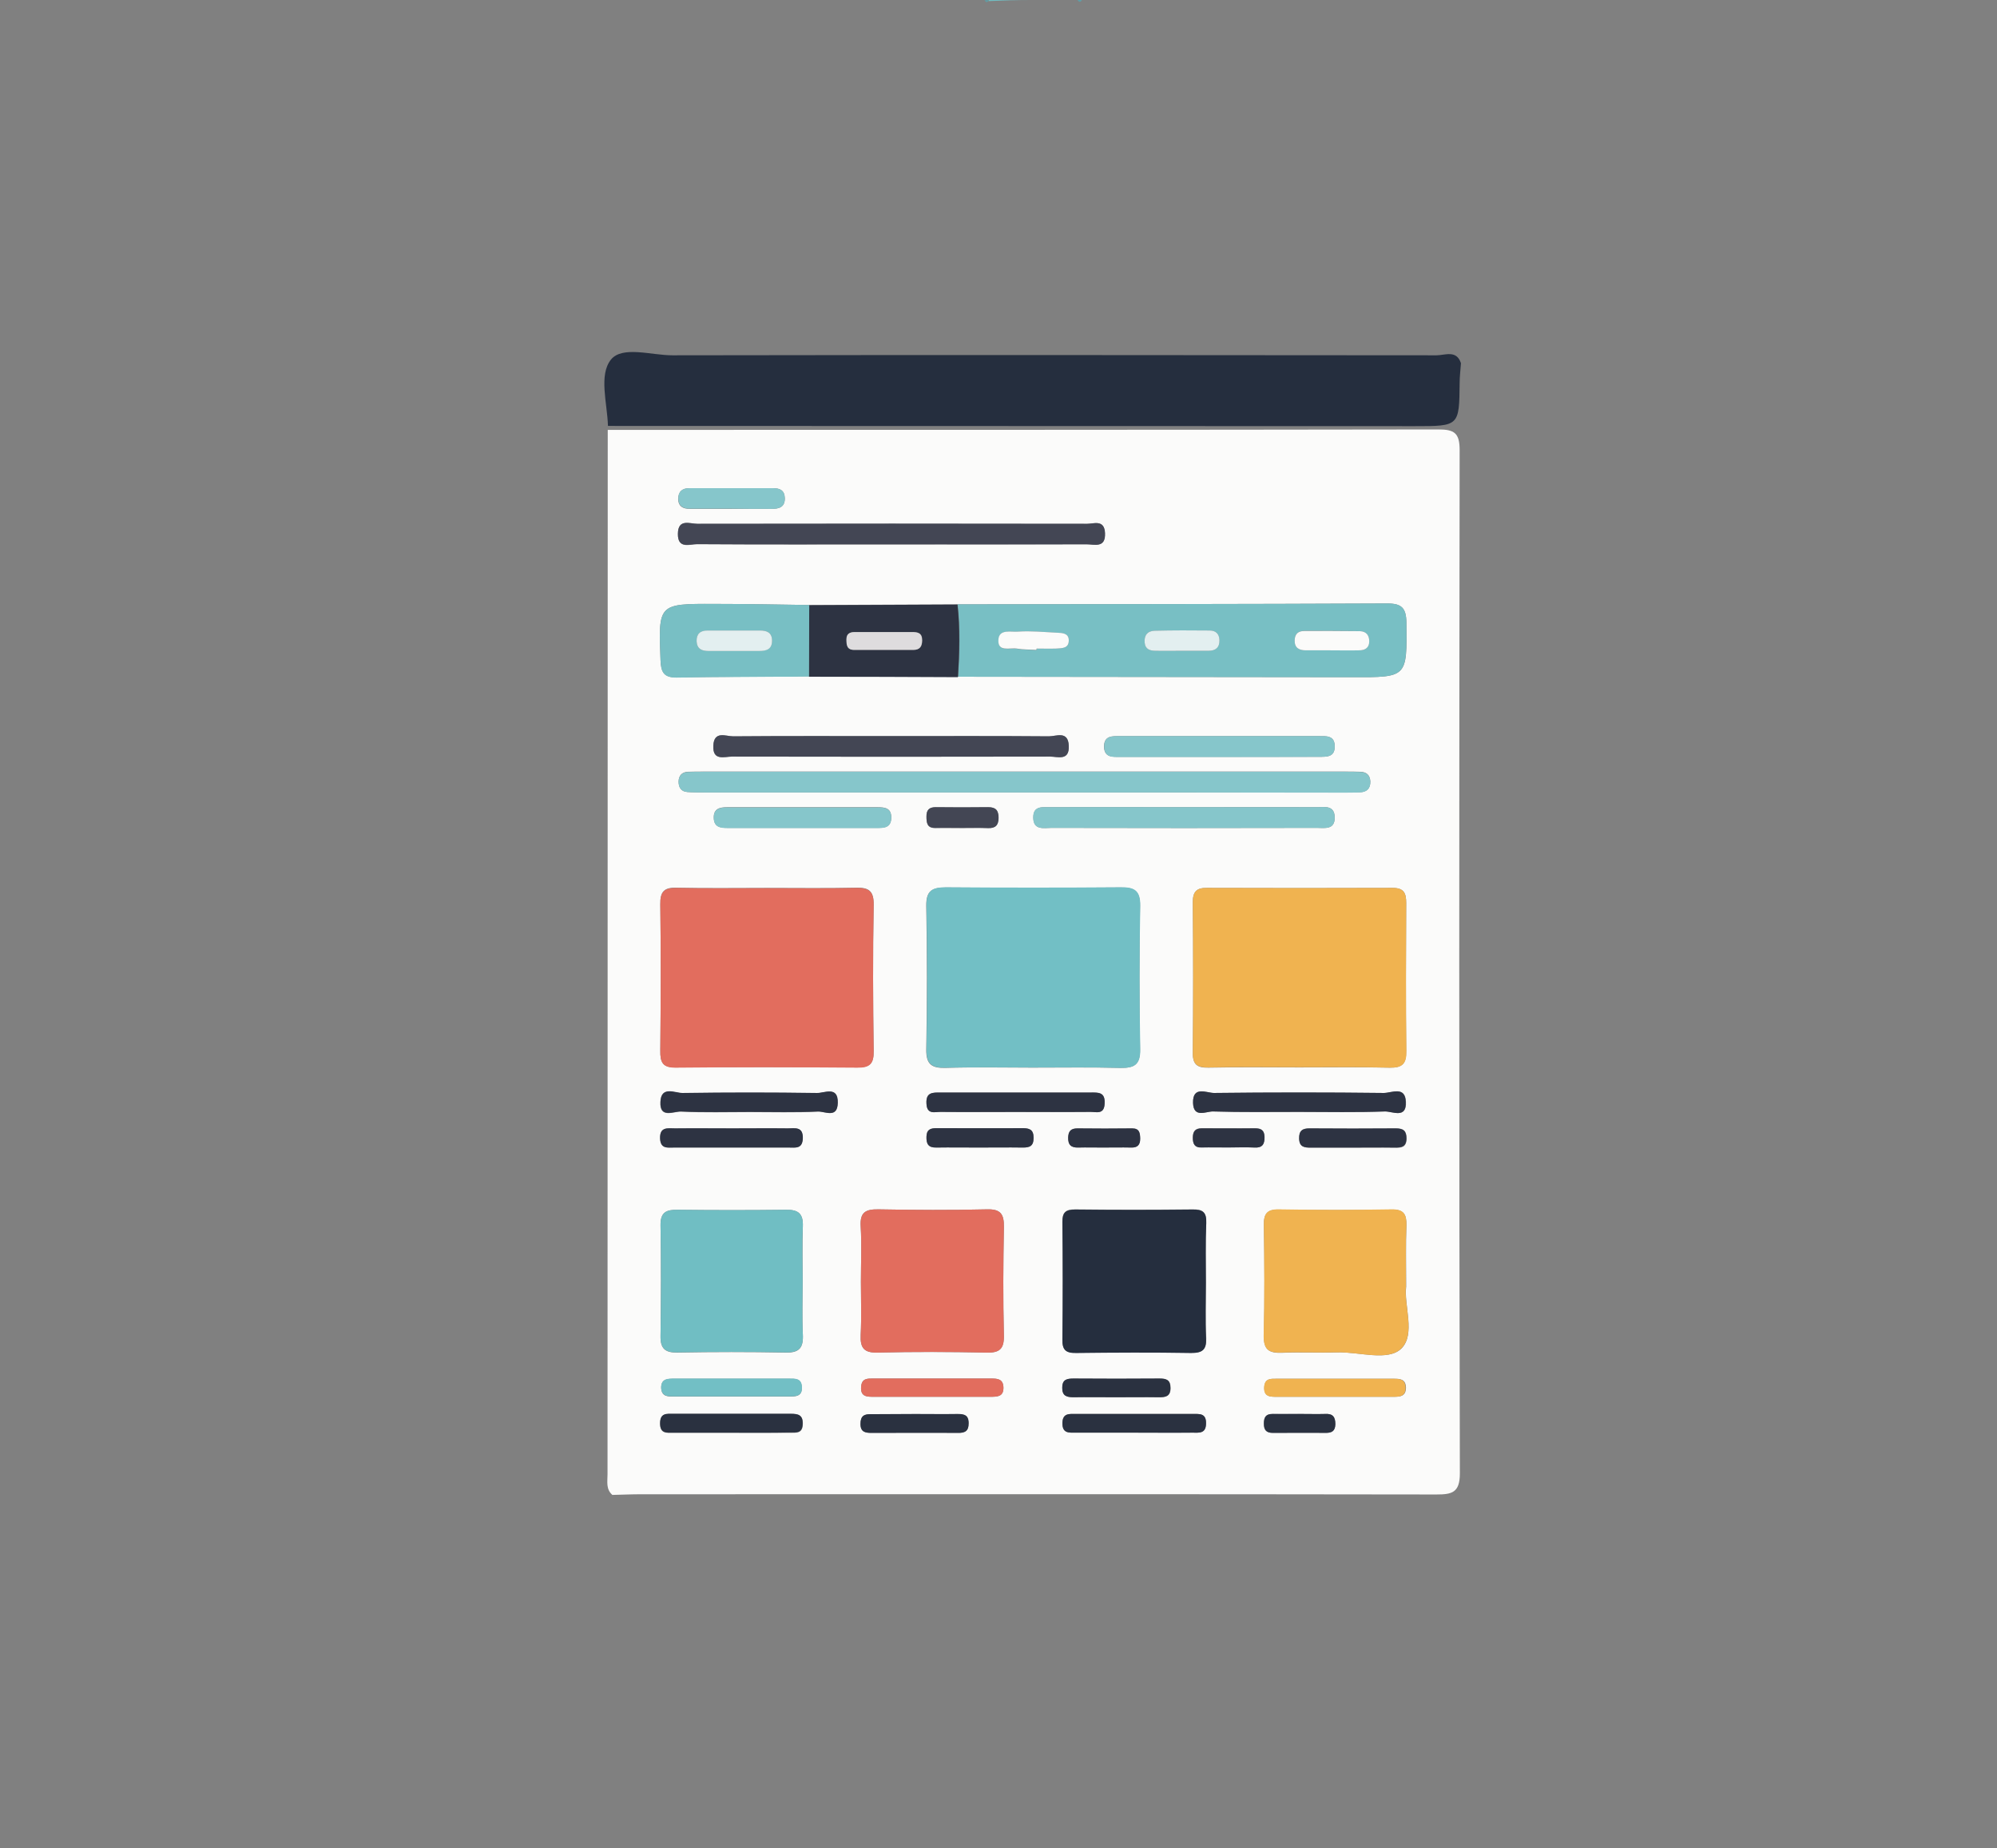 <?xml version="1.0" encoding="utf-8"?>
<!-- Generator: Adobe Illustrator 20.1.0, SVG Export Plug-In . SVG Version: 6.00 Build 0)  -->
<svg version="1.1" id="Layer_1" xmlns="http://www.w3.org/2000/svg" xmlns:xlink="http://www.w3.org/1999/xlink" x="0px" y="0px"
	 viewBox="0 0 907.9 840" style="enable-background:new 0 0 907.9 840;" xml:space="preserve">
<rect x="0" y="0" width="907.9" height="840" fill="#808080" stroke="none"/>
<style type="text/css">
	.st0{fill:#70BEC3;}
	.st1{fill:#5E9EA6;}
	.st2{fill:#FBFBFA;}
	.st3{fill:#252E3E;}
	.st4{fill:#F0B350;}
	.st5{fill:#72BFC5;}
	.st6{fill:#E26D5E;}
	.st7{fill:#78BFC4;}
	.st8{fill:#86C6CB;}
	.st9{fill:#2D3342;}
	.st10{fill:#434654;}
	.st11{fill:#2A3140;}
	.st12{fill:#E3EFF0;}
	.st13{fill:#DEDCDE;}
</style>
<g>
	<path class="st0" d="M468.8,0c-6.5,0-13,0.2-19.5,0.5c0-0.1,0.1-0.1,0.1-0.2c0.1-0.1,0.1-0.2,0.2-0.3H468.8z"/>
	<path class="st1" d="M491.9,0c-0.2,0.3-0.4,0.5-0.5,0.6c-0.4,0.3-0.7,0.3-1.1-0.1c-0.1-0.1-0.3-0.3-0.4-0.5H491.9z"/>
	<path class="st1" d="M449.6,0c0,0.1-0.1,0.2-0.2,0.3c0,0.1-0.1,0.1-0.1,0.2c-0.1,0.1-0.2,0.2-0.3,0.3c-0.1,0-0.2,0.1-0.2,0.1
		c-0.1,0-0.2,0-0.3,0h-0.1c-0.1,0-0.2-0.1-0.4-0.3c-0.1-0.1-0.3-0.3-0.4-0.5h2V0z"/>
	<path class="st2" d="M663.6,204.6c0-7.8-2.4-9.4-9.7-9.4c-125.9,0.2-251.7,0.2-377.6,0.2c0,158.2-0.1,316.5-0.1,474.7
		c0,3.3-0.8,6.8,2.2,9.4c4.4-0.1,8.7-0.3,13.1-0.3c120.5,0,241-0.1,361.5,0.1c7.1,0,10.7-0.8,10.7-9.6
		C663.3,514.8,663.4,359.7,663.6,204.6z M313.4,221.9c12.7,0,25.4,0,38.1,0c3.1,0,5.2,1,5.3,4.5c0.1,4.2-2.7,4.9-6,4.9
		c-6,0-12,0-18.1,0l0,0c-6.4,0-12.7,0-19.1,0c-3,0-5.2-1-5.3-4.5C308.4,223.3,310.3,221.9,313.4,221.9z M317,238.1
		c59-0.1,118-0.1,177.1,0c3.1,0,7.9-2.1,8.2,4.2c0.3,7-4.8,5.1-8.4,5.1c-29.5,0.1-59,0.1-88.5,0.1s-59,0.1-88.5-0.1
		c-3.4,0-8.8,2.3-8.7-4.7C308.2,235.6,313.6,238.1,317,238.1z M324.8,274.5c14.4,0,28.7,0.3,43.1,0.5c22.5-0.1,45-0.2,67.5-0.3
		c65.1-0.1,130.2-0.1,195.3-0.4c6.5,0,8.6,2,8.7,8.7c0.3,24.9,0.5,24.9-24.6,24.8c-29.9,0-59.8-0.1-89.6-0.1
		c-29.9,0-59.7-0.1-89.6-0.1c-22.6,0-45.2-0.1-67.8-0.2c-5,0-10,0.1-15,0.1s-10,0-15,0.1c-10,0.1-20,0.1-30.1,0.3
		c-5.9,0.1-7.2-2.4-7.4-7.8C299.3,274.5,299.1,274.4,324.8,274.5z M518.3,477c0.1,6.9-2.6,8.5-8.9,8.4c-13.4-0.3-26.8-0.1-40.2-0.1
		c-13.1,0-26.1-0.3-39.2,0.1c-6.2,0.2-9-1.4-8.9-8.3c0.4-21.8,0.4-43.5,0-65.3c-0.1-6.9,2.6-8.4,8.9-8.4c26.5,0.2,52.9,0.2,79.4,0
		c6.2-0.1,9,1.4,8.9,8.4C517.9,433.4,517.9,455.2,518.3,477z M518.3,517.5c0,2.9-1.2,4.2-4.1,4.1c-4.3-0.1-8.6,0-12.9,0
		c-3.7,0-7.3-0.1-10.9,0c-3.4,0.2-4.8-1.2-4.7-4.6c0.1-2.9,1.3-4.1,4.2-4.1c8.3,0.1,16.6,0.1,24.9,0
		C517.9,512.9,518.3,514.8,518.3,517.5z M320.5,360.2c-2.7,0-5.4,0-8-0.2c-2.8-0.2-4-2-4-4.8c0.1-2.8,1.6-4.3,4.3-4.4
		c2.3-0.1,4.7-0.1,7-0.1c97.2,0,194.5,0,291.7,0c2.3,0,4.7,0,7,0.1c2.7,0.1,4.3,1.4,4.5,4.3c0.1,3.4-1.7,4.9-4.8,5
		c-2.7,0.1-5.4,0.1-8,0.1H465.3C417,360.2,368.7,360.2,320.5,360.2z M405.2,371.5c0,5-3.6,4.8-7,4.8c-4.7,0-9.5,0-14.2,0
		c-6.3,0-12.6,0-19,0c-5.7,0-11.4,0-17.1,0s-11.4,0-17.1,0c-3.2,0-6.2-0.3-6.3-4.6c-0.1-4.2,2.8-4.8,6.1-4.8c22.8,0,45.6,0,68.3,0
		C402.2,366.9,405.2,367.2,405.2,371.5z M509.1,334.6c30.2,0,60.3,0,90.5,0c3.3,0,7.2-0.4,7.2,4.6c0.1,5-3.7,4.8-7.1,4.8
		c-15.1,0-30.2,0-45.3,0s-30.2,0-45.3,0c-3.3,0-7.1,0.4-7.2-4.7C502,334.3,505.7,334.6,509.1,334.6z M405.6,334.6
		c23.8,0,47.5-0.1,71.3,0.1c3.3,0,8.7-2.7,9,4.3s-5,4.9-8.5,4.9c-48.2,0.1-96.4,0.1-144.6,0c-3.5,0-8.8,2.1-8.5-4.9s5.7-4.3,9-4.3
		C357.4,334.5,381.5,334.6,405.6,334.6z M425.3,366.9c8,0.1,15.9,0.1,23.9,0c3.4,0,4.7,1.4,4.7,4.8s-1.4,4.8-4.7,4.7
		c-3.7-0.1-7.5,0-11.2,0c-0.2,0-0.5,0-0.7,0c-1.3,0-2.5,0-3.8,0c-2.7,0-5.5,0-8.2,0c-3.8,0.1-4.1-2.3-4.1-5.2
		C421.1,368.2,422.4,366.9,425.3,366.9z M478,376.3c-3.4,0-8.1,1.2-8.2-4.6c-0.1-5.8,4.6-4.7,8-4.8c20.1-0.1,40.3,0,60.4,0
		s40.3-0.1,60.4,0c3.4,0,8.1-1.1,8.2,4.6c0.1,5.8-4.6,4.8-8.1,4.8C558.5,376.4,518.2,376.4,478,376.3z M542.3,410
		c0-4.8,1.8-6.5,6.4-6.4c28.2,0.1,56.3,0.1,84.5,0c5.1,0,6.1,2.4,6.1,6.8c-0.1,22.4-0.2,44.9,0,67.4c0.1,5.7-1.8,7.6-7.5,7.5
		c-13.7-0.3-27.5-0.1-41.2-0.1s-27.5-0.2-41.2,0.1c-5.1,0.1-7.2-1.4-7.1-6.8C542.5,455.6,542.5,432.8,542.3,410z M551.9,496.8
		c25.8-0.3,51.5-0.3,77.3,0c3.5,0,9.7-3.3,10,4c0.4,7.9-6.2,4.3-9.5,4.4c-13,0.4-26.1,0.2-39.1,0.2s-26.1,0.2-39.1-0.2
		c-3.1-0.1-8.9,3.2-9.1-3.9C542.2,493.4,548.6,496.8,551.9,496.8z M595.5,512.9c13.1,0.1,26.1,0.1,39.2,0c3.4,0,4.8,1.1,4.8,4.7
		c-0.1,3.9-2.3,4.2-5.3,4.1c-6.7-0.1-13.4,0-20.1,0c-6,0-12,0-18.1,0c-2.9,0-5.2-0.2-5.3-4.1C590.6,513.8,592.2,512.8,595.5,512.9z
		 M365,647.5c-0.2,4.2-3,3.7-5.6,3.8c-5.5,0-11.1,0-16.6,0h-10.5c-4.3,0-8.7,0-13.1,0h-13.1c-3,0-6.1,0.5-6-4.3
		c0-4.8,3.1-4.3,6.1-4.3c17.7,0,35.5,0,53.2,0C363,642.6,365.2,643.2,365,647.5z M300.3,557c-0.1-6.1,2.7-7.2,7.9-7.1
		c16.4,0.2,32.8,0.2,49.2,0c5.6-0.1,7.8,1.8,7.6,7.5c-0.3,8.3-0.1,16.7-0.1,25.1c0,8-0.3,16.1,0.1,24.1c0.3,6-1.6,8.4-7.9,8.2
		c-16.4-0.3-32.8-0.3-49.2,0c-5.6,0.1-7.7-1.9-7.6-7.5C300.5,590.4,300.6,573.7,300.3,557z M358.5,634.8c-17.3,0-34.7,0-52,0
		c-2.6,0-5.6,0.2-5.9-3.7c-0.2-4.5,3.1-4.4,6.1-4.4c8.3,0,16.7,0,25,0c9,0,18,0,27,0c2.7,0,5.6-0.2,5.8,3.7
		C364.9,634.9,361.5,634.8,358.5,634.8z M358.7,521.6c-17.4,0-34.9,0-52.3,0c-2.9,0-6.1,0.7-6.3-4.1c-0.2-5.5,3.6-4.6,6.8-4.6
		c3.8,0,7.5,0,11.3,0c4.9,0,9.9,0,14.8,0c8.4,0,16.8-0.1,25.1,0c3.2,0,7-1,6.8,4.6C364.8,522.3,361.6,521.6,358.7,521.6z
		 M371.9,505.3c-10.3,0.5-20.7,0.2-31.1,0.2s-20.7,0.3-31.1-0.2c-3.4-0.2-9.9,3.4-9.5-4.4c0.3-7.4,6.6-4,10-4
		c20.4-0.3,40.8-0.3,61.1,0c3.4,0,9.7-3.4,9.5,4.5C380.8,508.5,375.1,505.1,371.9,505.3z M307.3,485.2c-6.1,0.1-7.2-2.4-7.1-7.8
		c0.2-22.1,0.3-44.3,0-66.4c-0.1-5.7,1.7-7.7,7.4-7.5c13.7,0.3,27.5,0.1,41.2,0.1c13.4,0,26.8,0.2,40.2-0.1c5.9-0.2,8.3,1.3,8.2,7.8
		c-0.4,22.1-0.3,44.3,0,66.4c0.1,5.7-1.7,7.5-7.4,7.5C362.3,485,334.8,485,307.3,485.2z M435.4,651.3c-13-0.1-26,0-39,0
		c-2.8,0-5.2-0.2-5.2-4.1c0-3.7,1.8-4.5,4.9-4.4c6.7,0.1,13.3,0,20,0c6.3,0,12.7,0.1,19,0c3,0,5.2,0.3,5.2,4.2
		C440.4,650.5,438.6,651.3,435.4,651.3z M450.8,634.9h-28.2c-2.4,0-4.8,0-7.3,0c-6,0-11.9,0-17.9,0c-3.1,0-6.3,0.1-5.9-4.6
		c0.3-4,3.1-3.7,5.8-3.7c17.8,0,35.6,0,53.4,0c2.8,0,5.4,0.2,5.5,4.1C456.2,634.7,453.6,634.9,450.8,634.9z M448.3,614.8
		c-16.4-0.3-32.8-0.4-49.2,0c-6.3,0.2-8.1-2.1-7.8-8.1c0.4-8,0.1-16,0.1-24.1c0-8.4,0.4-16.8-0.1-25.1c-0.4-6.4,2.1-7.9,8.1-7.8
		c16.4,0.3,32.8,0.4,49.2,0c6.4-0.2,7.9,2.2,7.8,8.1c-0.3,16.4-0.4,32.8,0,49.2C456.5,613.3,454.3,615,448.3,614.8z M464.9,521.6
		c-6.7-0.1-13.4,0-20.1,0c-6.4,0-12.7-0.1-19.1,0c-3.6,0.1-4.6-1.6-4.5-4.9c0-3.2,1.7-3.9,4.5-3.9c13.1,0,26.1,0,39.2,0
		c3.1,0,5,0.6,5,4.4S468.1,521.7,464.9,521.6z M461.7,505.5c-11.4,0-22.7,0.1-34.1-0.1c-2.7,0-6.2,1.3-6.4-3.8c-0.3-5.2,2.9-5,6.4-5
		c22.7,0,45.5,0,68.2,0c3.5,0,6.7-0.3,6.4,5c-0.2,5.1-3.7,3.8-6.4,3.8C484.4,505.5,473.1,505.5,461.7,505.5z M542.1,651.2
		c-9,0-18,0-27,0c-8.7,0-17.4,0-26,0c-3.1,0-6.1,0.4-6.1-4.3s3.2-4.2,6.2-4.2c17.7,0,35.4,0,53.1,0c3,0,6.1-0.4,6,4.3
		C548.2,651.8,545,651.2,542.1,651.2z M483,630.8c0-3.8,2.1-4.2,5.2-4.2c13,0.1,26,0.1,39,0c3,0,5,0.5,5,4.3c0,3.9-2.3,4.2-5.1,4.2
		c-6.7,0-13.3,0-20,0c-6.3,0-12.7-0.1-19,0C485,635.1,482.9,634.5,483,630.8z M541.5,614.9c-17.4-0.3-34.8-0.3-52.2,0
		c-4.8,0.1-6.4-1.4-6.3-6.2c0.2-17.7,0.2-35.5,0-53.3c-0.1-4.4,1.5-5.7,5.8-5.7c17.8,0.2,35.5,0.2,53.3,0c4.7-0.1,6.5,1.2,6.3,6.2
		c-0.4,9-0.1,18.1-0.1,27.1c0,8.4-0.3,16.8,0.1,25.1C548.6,613.5,546.6,615,541.5,614.9z M570.3,521.6c-1.6-0.1-3.2-0.1-4.8-0.1
		c-2.4,0-4.8,0-7.3,0c-1.2,0-2.4,0-3.6,0c-2.8,0-5.6,0-8.4,0c-3.1,0.1-3.9-1.6-3.9-4.4c0-2.9,1.1-4.3,4.1-4.3c8,0,16,0,24.1,0
		c2.8,0,4.3,0.8,4.4,3.9C574.9,520.1,573.8,521.8,570.3,521.6z M602.7,651.3c-8-0.1-16,0-24,0c-2.9,0-4.1-1.2-4.1-4.2
		c0-2.8,0.8-4.4,3.9-4.4c4.3,0.1,8.7,0,13,0c3.7,0,7.3,0.1,11,0c3.5-0.2,4.6,1.4,4.6,4.7C607,650.5,605.4,651.3,602.7,651.3z
		 M633.9,634.9h-27.1c-2.4,0-4.8,0-7.1,0c-6.3,0-12.6,0-18.9,0c-3,0-6.3,0.2-6-4.5c0.3-4,3.1-3.7,5.8-3.7c17.7,0,35.4,0,53.1,0
		c2.8,0,5.4,0.1,5.5,4C639.2,634.6,636.7,634.9,633.9,634.9z M637.1,613c-6.1,5.9-19.2,1.4-29.1,1.7c-8.4,0.3-16.8-0.2-25.1,0.2
		c-5.8,0.2-8.4-1.2-8.3-7.7c0.4-16.7,0.3-33.5,0-50.3c-0.1-5.1,1.4-7.2,6.8-7.1c17.1,0.3,34.2,0.3,51.3,0c5.5-0.1,6.8,2.2,6.7,7.1
		c-0.3,8.7-0.1,17.4-0.1,27.9C638.2,593.3,643.7,606.5,637.1,613z"/>
	<path class="st3" d="M664.2,165.1c-0.2,3-0.6,6-0.6,9c-0.2,19.6-0.2,19.6-20.3,19.6c-122.3,0-244.6-0.1-366.9-0.1
		c-0.3-10.3-4.3-23.2,1.4-30.2c5.2-6.3,18.3-1.9,27.9-1.9c115.8-0.2,231.6-0.1,347.4,0C656.9,161.5,662.2,158.9,664.2,165.1z"/>
	<path class="st4" d="M590.6,485.1c-13.7,0-27.5-0.2-41.2,0.1c-5.1,0.1-7.2-1.4-7.1-6.8c0.2-22.8,0.2-45.6,0-68.4
		c0-4.8,1.8-6.5,6.5-6.4c28.1,0.1,56.3,0.1,84.4,0c5.1,0,6.1,2.4,6.1,6.8c-0.1,22.5-0.2,44.9,0.1,67.4c0.1,5.7-1.8,7.6-7.5,7.5
		C618.1,484.9,604.4,485.1,590.6,485.1z"/>
	<path class="st5" d="M469.3,485.2c-13.1,0-26.1-0.2-39.2,0.1c-6.2,0.2-9-1.4-8.9-8.3c0.4-21.8,0.4-43.5,0-65.3
		c-0.1-6.9,2.6-8.4,8.9-8.4c26.5,0.2,52.9,0.2,79.4,0c6.2-0.1,9,1.4,8.9,8.4c-0.4,21.8-0.4,43.5,0,65.3c0.1,6.9-2.6,8.5-8.9,8.4
		C496.1,485,482.7,485.2,469.3,485.2z"/>
	<path class="st6" d="M348.8,403.7c13.4,0,26.8,0.2,40.2-0.1c5.9-0.1,8.3,1.3,8.2,7.8c-0.4,22.1-0.3,44.3,0,66.4
		c0.1,5.7-1.7,7.6-7.4,7.5c-27.5-0.2-55-0.3-82.5,0c-6.1,0.1-7.2-2.4-7.1-7.8c0.2-22.1,0.3-44.3,0-66.4c-0.1-5.7,1.7-7.6,7.4-7.5
		C321.3,403.9,335.1,403.7,348.8,403.7z"/>
	<path class="st7" d="M639.4,283c-0.1-6.7-2.2-8.7-8.7-8.7c-65.1,0.3-130.2,0.3-195.3,0.4c1.2,11,0.9,21.9,0.2,32.9l0,0
		c29.9,0,59.8,0.1,89.6,0.1c29.9,0,59.7,0.1,89.6,0.1C639.9,307.9,639.6,307.9,639.4,283z M462.8,287.1c5.9-0.4,11.9,0.2,17.9,0.5
		c2.3,0.1,5.1,0.2,5.2,3.3c0.1,3.9-3,3.7-5.7,3.9c-3,0.1-6,0-8.9,0c0,0.2,0,0.4,0,0.7c-3-0.2-6-0.1-8.9-0.6c-3.2-0.5-8.7,1.7-8.4-4
		C454.1,285.8,459.6,287.4,462.8,287.1z M549.5,295.8c-1.6,0-3.1,0-4.7,0c-2.5,0-4.9,0-7.4,0c-1.3,0-2.5,0-3.7,0c-2.8,0-5.5,0-8.3,0
		c-2.5,0-4.7-0.6-5-3.7c-0.3-3.3,1.3-5.3,4.5-5.4c8.4-0.2,16.8-0.2,25.1-0.1c2.7,0,4.3,1.5,4.4,4.3
		C554.5,294.3,552.7,295.8,549.5,295.8z M617.9,295.6c-4.4,0-8.7,0-13.1,0c-3.7,0-7.4,0-11.1,0c-3.1,0-5.2-1.1-5.1-4.6
		c0-3,1.7-4.2,4.5-4.3c8.4,0,16.8,0,25.2,0.2c2.7,0.1,4.2,1.7,4.2,4.6C622.4,294.6,620.6,295.6,617.9,295.6z"/>
	<path class="st6" d="M391.4,582.6c0-8.4,0.4-16.7-0.1-25.1c-0.4-6.4,2.1-7.9,8.1-7.8c16.4,0.3,32.8,0.4,49.2,0
		c6.4-0.2,7.9,2.2,7.8,8.1c-0.3,16.4-0.4,32.8,0,49.2c0.2,6.3-2.1,8-8.1,7.8c-16.4-0.4-32.8-0.4-49.2,0c-6.3,0.2-8.1-2.1-7.8-8.1
		C391.7,598.7,391.4,590.7,391.4,582.6z"/>
	<path class="st0" d="M364.9,582.4c0,8-0.3,16.1,0.1,24.1c0.3,6-1.6,8.4-7.9,8.2c-16.4-0.3-32.8-0.3-49.2,0
		c-5.6,0.1-7.7-1.9-7.6-7.5c0.3-16.7,0.3-33.4,0-50.2c-0.1-6.1,2.7-7.2,7.9-7.1c16.4,0.2,32.8,0.2,49.2,0c5.6-0.1,7.8,1.8,7.6,7.5
		C364.6,565.7,364.9,574,364.9,582.4z"/>
	<path class="st3" d="M548.2,583.1c0,8.4-0.3,16.8,0.1,25.1c0.3,5.4-1.7,6.8-6.8,6.8c-17.4-0.3-34.8-0.2-52.2,0
		c-4.8,0.1-6.4-1.4-6.3-6.2c0.2-17.7,0.2-35.5,0-53.3c0-4.4,1.5-5.7,5.8-5.7c17.7,0.2,35.5,0.2,53.3,0c4.7-0.1,6.5,1.2,6.3,6.2
		C548,565,548.2,574,548.2,583.1z"/>
	<path class="st4" d="M639.2,584.8c-1,8.5,4.5,21.7-2.2,28.2c-6.1,5.9-19.2,1.4-29.1,1.7c-8.4,0.2-16.8-0.2-25.1,0.1
		c-5.8,0.2-8.4-1.1-8.3-7.7c0.4-16.7,0.3-33.5,0.1-50.3c-0.1-5.1,1.4-7.2,6.8-7.1c17.1,0.3,34.2,0.3,51.3,0c5.5-0.1,6.8,2.2,6.7,7.1
		C639,565.6,639.2,574.3,639.2,584.8z"/>
	<path class="st8" d="M465.3,360.2c-48.3,0-96.6,0-144.8,0c-2.7,0-5.4,0-8-0.2c-2.8-0.2-4-2-4-4.7c0.1-2.8,1.6-4.3,4.3-4.4
		c2.3-0.1,4.7-0.1,7-0.1c97.2,0,194.4,0,291.7,0c2.3,0,4.7,0,7,0.1c2.7,0.1,4.3,1.4,4.5,4.3c0.1,3.4-1.7,4.9-4.8,5
		c-2.7,0.1-5.4,0.1-8,0.1C561.8,360.2,513.6,360.2,465.3,360.2z"/>
	<path class="st9" d="M435.3,274.8c-22.5,0.1-45,0.2-67.5,0.3c0,10.8-0.1,21.6-0.1,32.5l0,0c22.6,0,45.2,0.1,67.8,0.2l0,0
		C436.2,296.7,436.5,285.7,435.3,274.8z M384.9,290.6c0-2.6,1.6-3.3,3.8-3.3c2.3,0,4.6,0,7,0h7c2,0,4,0,6,0s4,0,6,0
		c2.5,0,4.6,0.3,4.6,3.7c0,2.9-1.1,4.4-4,4.4c-9,0-17.9,0-26.8,0C385.1,295.4,384.9,293.1,384.9,290.6z"/>
	<path class="st10" d="M405.4,247.4c-29.5,0-59,0.1-88.5-0.1c-3.4,0-8.8,2.3-8.7-4.7c0.1-7,5.5-4.5,8.9-4.5
		c59-0.1,118.1-0.1,177.1,0c3.1,0,7.9-2.1,8.2,4.2c0.3,7-4.8,5.1-8.4,5.1C464.4,247.5,434.9,247.4,405.4,247.4z"/>
	<path class="st7" d="M324.8,274.5c-25.6-0.1-25.5,0-24.5,25.7c0.2,5.4,1.5,7.9,7.4,7.8c10-0.2,20-0.3,30.1-0.3c5,0,10-0.1,15-0.1
		s10,0,15-0.1l0,0c0-10.8,0.1-21.7,0.1-32.5C353.5,274.8,339.1,274.5,324.8,274.5z M345.1,295.9h-11c-2,0-4,0-6,0s-4,0-6,0
		c-3,0-5.2-0.9-5.4-4.4c-0.1-3.4,1.7-4.8,4.9-4.9c8,0,16,0,24,0c3,0,5.3,0.9,5.4,4.4C351.1,295.1,348.4,295.8,345.1,295.9z"/>
	<path class="st10" d="M405.6,334.6c23.8,0,47.5-0.1,71.3,0.1c3.3,0,8.7-2.7,9,4.3s-5,4.9-8.5,4.9c-48.2,0.1-96.4,0.1-144.6,0
		c-3.5,0-8.8,2.1-8.5-4.9s5.7-4.3,9-4.3C357.4,334.5,381.5,334.6,405.6,334.6z"/>
	<path class="st8" d="M538.2,366.9c20.1,0,40.3,0,60.4,0c3.4,0,8.1-1.1,8.2,4.6c0.1,5.8-4.6,4.8-8.1,4.8c-40.3,0.1-80.5,0.1-120.8,0
		c-3.4,0-8.1,1.2-8.2-4.6c-0.1-5.8,4.6-4.7,8-4.8C498,366.8,518.1,366.9,538.2,366.9z"/>
	<path class="st8" d="M554.5,344.1c-15.1,0-30.2,0-45.3,0c-3.3,0-7.1,0.4-7.2-4.7c-0.1-5,3.7-4.8,7.1-4.8c30.2,0,60.4,0,90.5,0
		c3.3,0,7.2-0.4,7.2,4.6c0.1,5-3.7,4.8-7.1,4.8C584.7,344.1,569.6,344.1,554.5,344.1z"/>
	<path class="st9" d="M590.6,505.4c-13,0-26.1,0.2-39.1-0.2c-3.1-0.1-8.9,3.2-9.1-3.9c-0.2-7.9,6.2-4.5,9.5-4.5
		c25.7-0.3,51.5-0.3,77.2,0c3.5,0,9.7-3.3,10,4c0.4,7.9-6.1,4.3-9.5,4.4C616.7,505.7,603.6,505.4,590.6,505.4z"/>
	<path class="st9" d="M461.7,505.4c-11.4,0-22.7,0.1-34.1,0c-2.7,0-6.2,1.3-6.4-3.8c-0.3-5.2,2.9-5,6.4-5c22.7,0,45.5,0,68.2,0
		c3.5,0,6.7-0.3,6.4,5c-0.2,5.1-3.7,3.8-6.4,3.8C484.4,505.5,473.1,505.4,461.7,505.4z"/>
	<path class="st8" d="M365,376.4c-11.4,0-22.8,0-34.2,0c-3.2,0-6.2-0.3-6.3-4.6c-0.1-4.2,2.8-4.8,6.1-4.8c22.8,0,45.6,0,68.4,0
		c3.2,0,6.2,0.3,6.2,4.6c0,5-3.6,4.8-7,4.8C387.1,376.4,376.1,376.4,365,376.4z"/>
	<path class="st9" d="M340.9,505.4c-10.4,0-20.7,0.3-31.1-0.2c-3.4-0.2-9.9,3.4-9.5-4.4c0.3-7.4,6.6-4,10-4
		c20.4-0.3,40.8-0.3,61.1,0c3.4,0.1,9.7-3.4,9.5,4.5c-0.2,7.2-5.9,3.8-9.1,3.9C361.6,505.7,351.2,505.4,340.9,505.4z"/>
	<path class="st9" d="M333.1,512.9c8.4,0,16.8-0.1,25.1,0c3.2,0,7-1,6.8,4.6c-0.2,4.8-3.4,4.1-6.3,4.1c-17.4,0-34.9,0-52.3,0
		c-2.9,0-6.1,0.7-6.3-4.1c-0.2-5.5,3.6-4.6,6.8-4.6C315.6,512.8,324.3,512.9,333.1,512.9z"/>
	<path class="st6" d="M422.6,634.9c-8.4,0-16.8,0-25.2,0c-3.1,0-6.3,0.1-5.9-4.6c0.3-4,3.2-3.7,5.8-3.7c17.8,0,35.6,0,53.4,0
		c2.9,0,5.4,0.2,5.5,4.1c0.1,4-2.5,4.1-5.3,4.2C441.4,634.9,432,634.9,422.6,634.9z"/>
	<path class="st5" d="M331.8,626.6c9,0,18,0,27,0c2.7,0,5.6-0.2,5.8,3.7c0.3,4.6-3.1,4.4-6.1,4.4c-17.3,0-34.7,0-52,0
		c-2.6,0-5.6,0.2-5.9-3.7c-0.2-4.5,3.1-4.4,6.1-4.4C315.1,626.6,323.4,626.6,331.8,626.6z"/>
	<path class="st4" d="M606.8,634.9c-8.7,0-17.4,0-26.1,0c-3.1,0-6.3,0.2-6-4.5c0.3-4,3.1-3.7,5.7-3.7c17.7,0,35.4,0,53.1,0
		c2.8,0,5.4,0.1,5.5,4s-2.4,4.2-5.3,4.2C624.8,634.9,615.8,634.9,606.8,634.9z"/>
	<path class="st11" d="M332.3,651.2c-8.7,0-17.4,0-26.1,0c-3,0-6.1,0.5-6.1-4.3s3.1-4.3,6.1-4.3c17.7,0,35.5,0,53.2,0
		c3.5,0,5.7,0.5,5.5,4.8c-0.2,4.2-3,3.7-5.6,3.7C350.4,651.3,341.3,651.2,332.3,651.2z"/>
	<path class="st11" d="M515.1,651.2c-8.7,0-17.4,0-26,0c-3.1,0-6.1,0.4-6.1-4.3c0.1-4.7,3.2-4.2,6.2-4.2c17.7,0,35.4,0,53.1,0
		c3,0,6.1-0.4,6,4.3c0,4.8-3.3,4.2-6.2,4.2C533.1,651.3,524.1,651.2,515.1,651.2z"/>
	<path class="st8" d="M332.8,231.2c-6.4,0-12.7,0-19.1,0c-3,0-5.2-1-5.3-4.5c-0.1-3.4,1.9-4.8,5-4.8c12.7,0,25.4,0,38.1,0
		c3.1,0,5.2,1,5.3,4.5c0.1,4.2-2.7,4.9-6,4.9C344.8,231.3,338.8,231.3,332.8,231.2C332.8,231.3,332.8,231.3,332.8,231.2z"/>
	<path class="st9" d="M444.8,521.6c-6.4,0-12.7-0.1-19.1,0c-3.6,0.1-4.6-1.6-4.5-4.9c0.1-3.2,1.7-3.9,4.5-3.9
		c13.1,0,26.1,0.1,39.2,0c3.1,0,5,0.6,5,4.4c0,3.8-1.8,4.4-5,4.4C458.2,521.5,451.5,521.6,444.8,521.6z"/>
	<path class="st9" d="M614,521.6c-6,0-12.1,0-18.1,0c-2.9,0-5.2-0.2-5.3-4.1c-0.1-3.6,1.6-4.6,4.8-4.6c13.1,0.1,26.1,0.1,39.2,0
		c3.4,0,4.8,1.1,4.8,4.6c-0.1,3.9-2.3,4.1-5.3,4.1C627.4,521.5,620.7,521.6,614,521.6z"/>
	<path class="st11" d="M507,635.1c-6.3,0-12.7-0.1-19,0c-3.1,0-5.1-0.6-5.1-4.3c0-3.8,2.1-4.2,5.2-4.2c13,0.1,26,0.1,39,0
		c3,0,5,0.5,5,4.3c0,3.9-2.3,4.2-5.1,4.2C520.3,635,513.7,635.1,507,635.1z"/>
	<path class="st11" d="M416.2,642.7c6.3,0,12.7,0.1,19,0c3,0,5.2,0.3,5.2,4.2c0,3.7-1.8,4.5-5,4.4c-13-0.1-26,0-39,0
		c-2.8,0-5.2-0.2-5.2-4.1c0-3.7,1.8-4.5,4.9-4.4C402.8,642.8,409.5,642.7,416.2,642.7z"/>
	<path class="st10" d="M437.2,376.3c-4,0-8-0.1-11.9,0c-3.8,0.1-4.1-2.3-4.1-5.2c0-2.9,1.2-4.2,4.2-4.2c8,0.1,15.9,0.1,23.9,0
		c3.4,0,4.7,1.4,4.7,4.8s-1.4,4.8-4.7,4.7C445.2,376.2,441.2,376.3,437.2,376.3z"/>
	<path class="st9" d="M501.2,521.6c-3.6,0-7.3-0.1-10.9,0c-3.4,0.1-4.8-1.2-4.7-4.6c0.1-2.9,1.3-4.1,4.2-4.1
		c8.3,0.1,16.6,0.1,24.9,0c3.3,0,3.6,2,3.7,4.6c0,2.9-1.2,4.2-4.1,4.1C509.9,521.5,505.5,521.6,501.2,521.6z"/>
	<path class="st9" d="M558.2,521.6c-4,0-8-0.1-12,0c-3.1,0.1-3.9-1.7-3.9-4.4c0-2.9,1.1-4.3,4.1-4.3c8,0,16,0.1,24.1,0
		c2.8,0,4.3,0.8,4.4,3.9c0.1,3.3-1,5-4.5,4.8C566.2,521.4,562.2,521.6,558.2,521.6z"/>
	<path class="st11" d="M591.5,642.7c3.7,0,7.3,0.1,11,0c3.5-0.2,4.6,1.4,4.6,4.7c-0.1,3.2-1.7,3.9-4.4,3.9c-8-0.1-16,0-24,0
		c-2.9,0-4.1-1.2-4.1-4.2c0-2.8,0.8-4.4,3.9-4.4C582.8,642.7,587.2,642.7,591.5,642.7z"/>
	<path class="st12" d="M537.5,295.8c-4,0-8,0.1-12.1,0c-2.5,0-4.7-0.6-5-3.7c-0.3-3.3,1.3-5.3,4.5-5.4c8.4-0.2,16.8-0.2,25.1-0.1
		c2.7,0,4.3,1.5,4.4,4.3c0.1,3.4-1.7,4.9-4.9,4.9C545.5,295.8,541.5,295.8,537.5,295.8z"/>
	<path class="st2" d="M604.8,295.6c-3.7,0-7.4,0-11.1,0c-3.1,0-5.2-1.1-5.1-4.6c0.1-3,1.7-4.2,4.5-4.2c8.4,0,16.8,0,25.2,0.1
		c2.7,0.1,4.2,1.7,4.2,4.6c0,3-1.9,4.1-4.6,4.1C613.5,295.7,609.2,295.6,604.8,295.6z"/>
	<path class="st2" d="M471.2,295.4c-3-0.2-6-0.1-8.9-0.6c-3.2-0.5-8.7,1.7-8.4-3.9c0.2-5.2,5.8-3.5,8.9-3.8
		c5.9-0.4,11.9,0.2,17.9,0.5c2.3,0.1,5.1,0.2,5.2,3.3c0.1,3.9-3,3.7-5.7,3.9c-3,0.1-6,0-8.9,0C471.2,295,471.2,295.2,471.2,295.4z"
		/>
	<path class="st13" d="M402.7,287.3c4,0,8,0,11.9,0c2.5,0,4.6,0.3,4.6,3.7c0,2.9-1.1,4.4-4,4.4c-9,0-17.9,0-26.9,0
		c-3.3,0-3.5-2.2-3.5-4.8c0-2.6,1.6-3.3,3.8-3.3C393.4,287.3,398,287.3,402.7,287.3z"/>
	<path class="st12" d="M334.1,295.9c-4,0-8,0-12,0c-3,0-5.2-0.9-5.4-4.4c-0.1-3.4,1.7-4.9,4.9-4.9c8,0,16,0,24,0
		c3,0,5.3,0.9,5.4,4.4c0.1,4.2-2.6,4.9-5.9,4.9C341.5,295.9,337.8,295.9,334.1,295.9z"/>
</g>
</svg>
